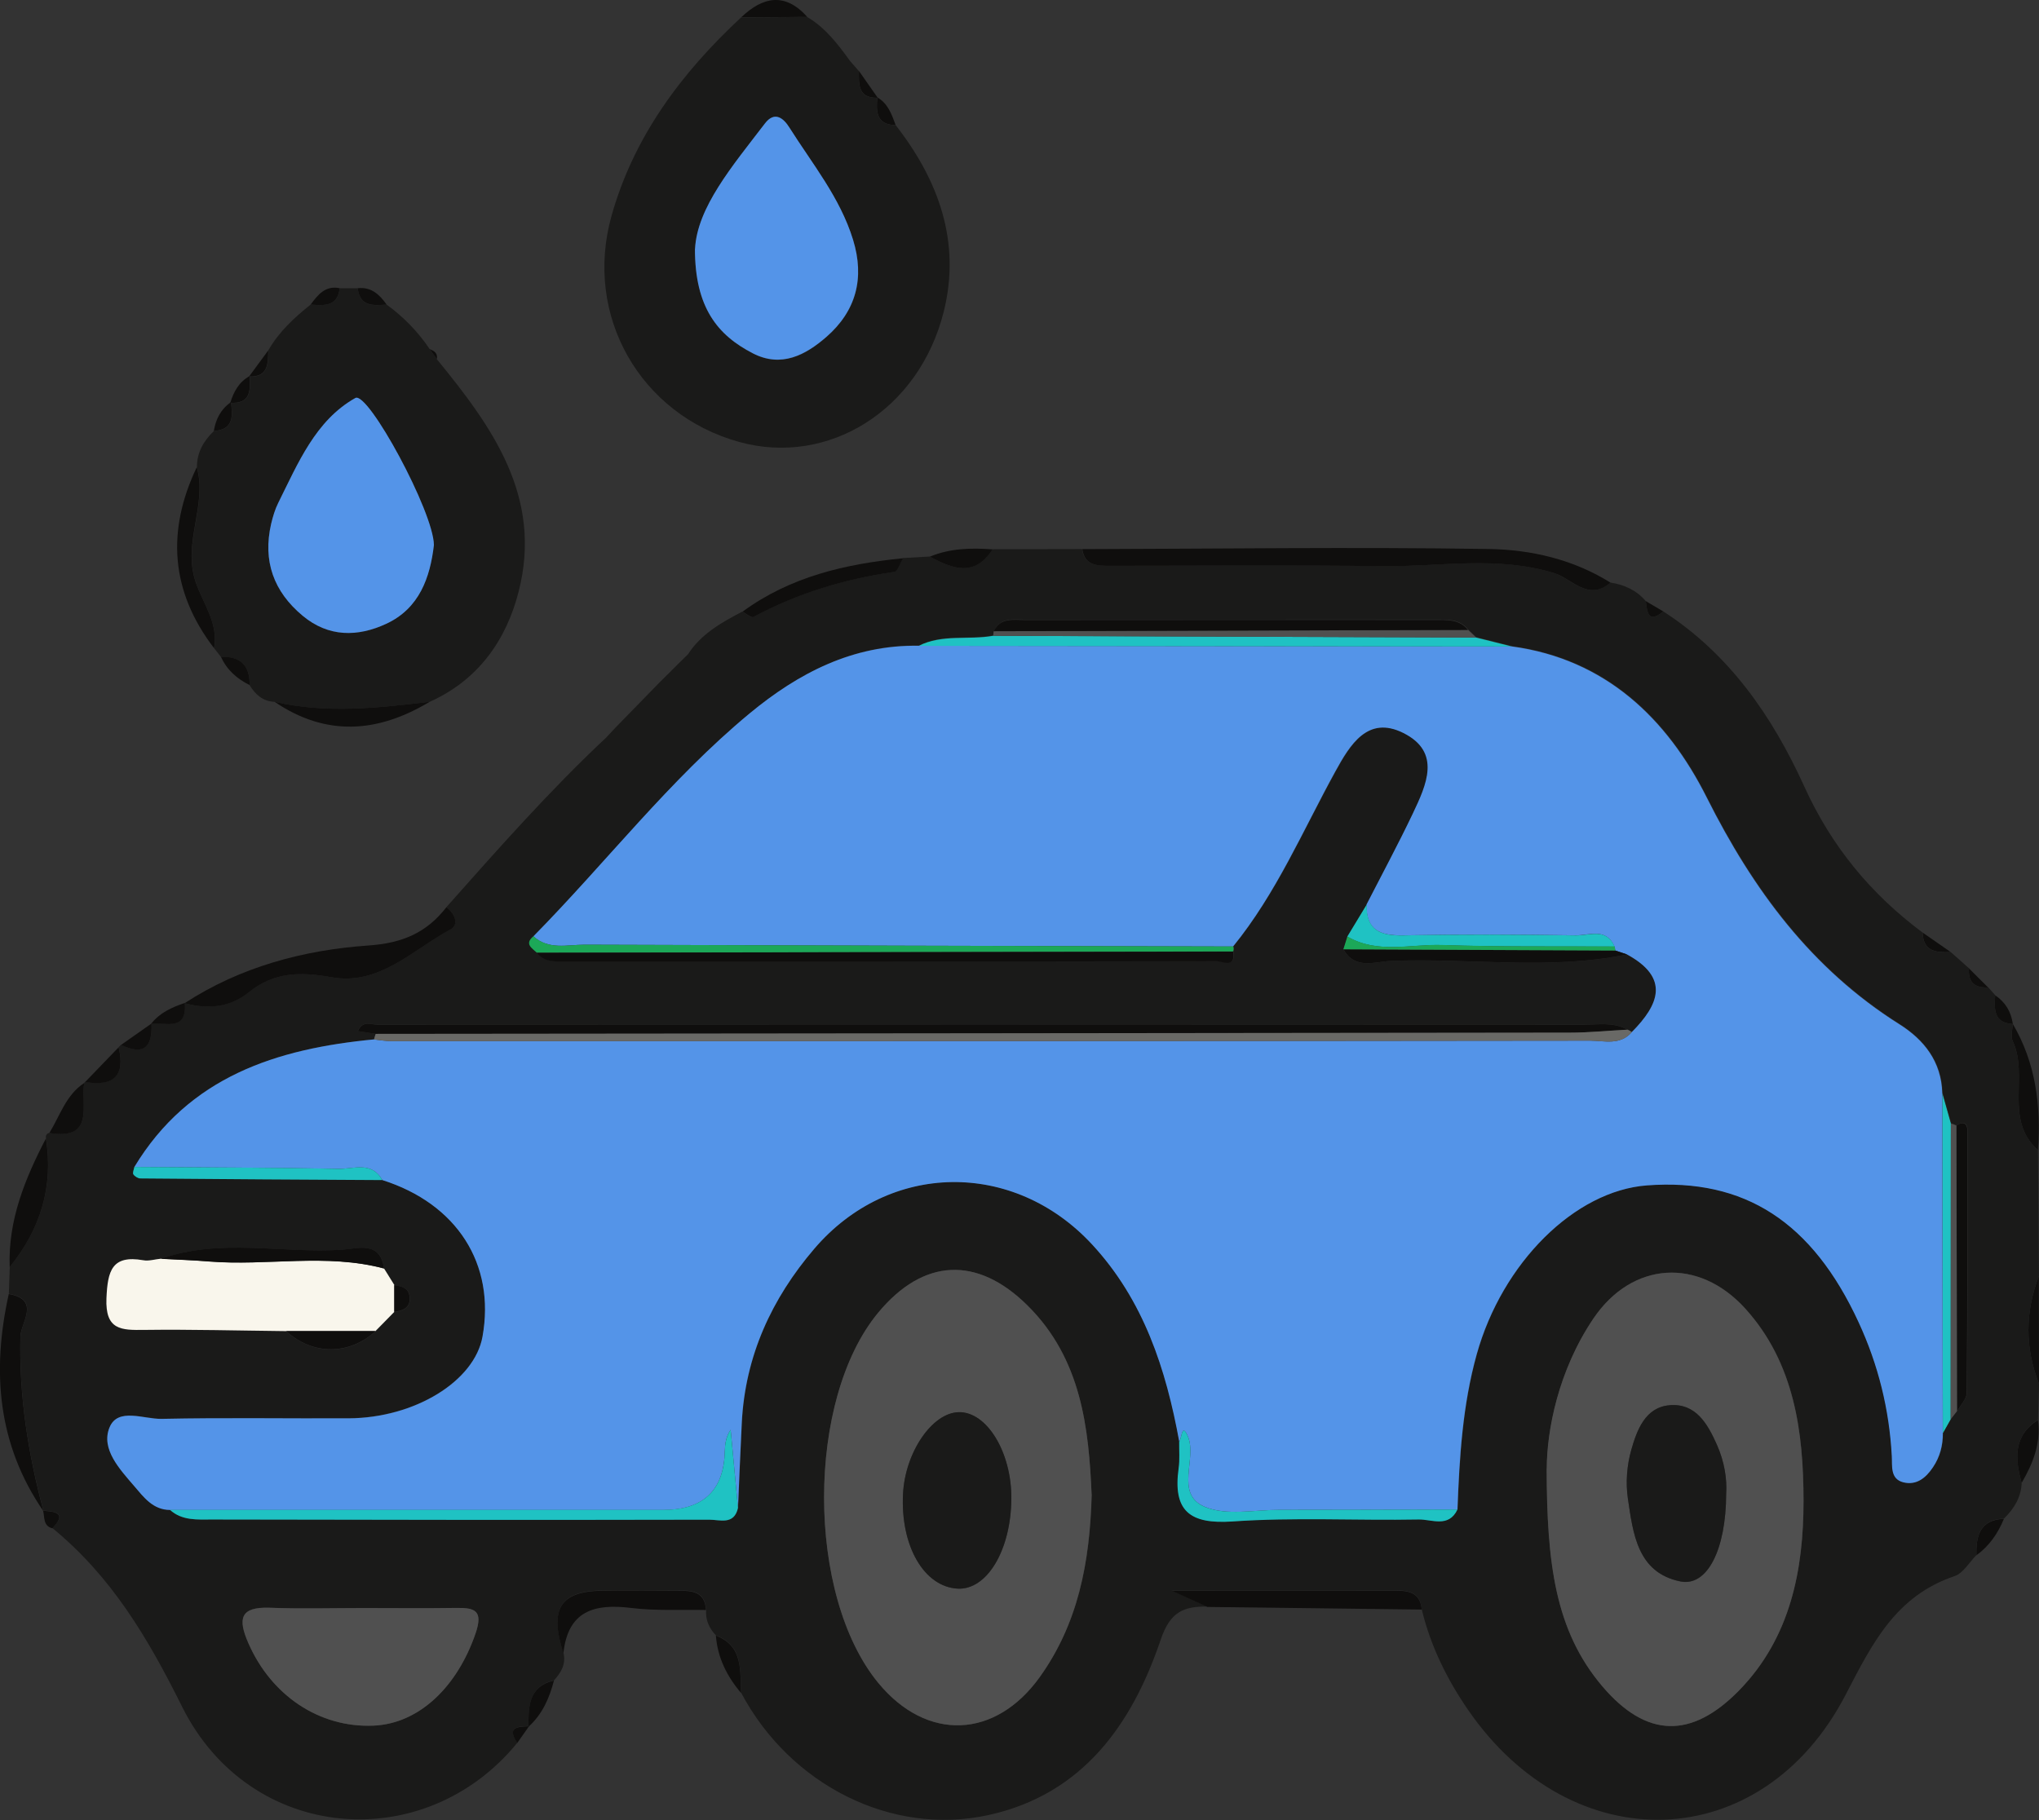 <svg width="56" height="50" viewBox="0 0 56 50" fill="none" xmlns="http://www.w3.org/2000/svg">
<rect x="0" y="0" width="56" height="50" fill="#333333" stroke="none"/>
<g clip-path="url(#clip0_41_1374)">
<path d="M0.241 35.547C1.124 35.703 0.571 36.343 0.561 36.706C0.519 38.35 0.775 39.94 1.195 41.517C-0.069 39.68 -0.229 37.666 0.241 35.547Z" fill="#0F0E0D"/>
<path d="M55.971 31.595C55.029 30.767 55.725 29.551 55.277 28.602C55.215 28.471 55.275 28.283 55.277 28.122C55.911 29.197 56.059 30.374 55.971 31.595Z" fill="#0F0E0D"/>
<path d="M55.523 40.738C55.336 40.073 55.287 39.445 55.971 39.008C56.059 39.648 55.833 40.204 55.523 40.738Z" fill="#0F0E0D"/>
<path d="M56 38.017C55.609 37.03 55.616 36.044 55.995 35.055C55.995 36.042 55.998 37.03 56 38.017Z" fill="#0F0E0D"/>
<path d="M22.172 0.465C21.567 0.47 20.959 0.472 20.355 0.477C20.957 -0.096 21.562 -0.215 22.172 0.465Z" fill="#0F0E0D"/>
<path d="M54.281 42.725C54.266 42.189 54.379 41.749 55.036 41.724C54.871 42.125 54.635 42.468 54.281 42.725Z" fill="#0F0E0D"/>
<path d="M53.575 26.154C53.182 26.172 52.82 26.144 52.803 25.618C53.061 25.796 53.317 25.976 53.575 26.154Z" fill="#0F0E0D"/>
<path d="M55.282 28.132C54.746 28.102 54.77 27.721 54.795 27.341C55.078 27.529 55.235 27.796 55.282 28.132Z" fill="#0F0E0D"/>
<path d="M24.599 3.438C24.063 3.428 24.06 3.063 24.095 2.675C24.39 2.845 24.491 3.144 24.599 3.438Z" fill="#0F0E0D"/>
<path d="M24.107 2.687C23.566 2.702 23.583 2.321 23.591 1.95L24.107 2.687Z" fill="#0F0E0D"/>
<path d="M54.603 27.126C54.237 27.145 54.045 26.985 54.077 26.602C54.252 26.777 54.426 26.953 54.603 27.126Z" fill="#0F0E0D"/>
<path d="M53.359 39.376C53.354 36.259 53.349 33.145 53.344 30.028C53.423 30.307 53.502 30.586 53.58 30.866C53.58 33.575 53.578 36.281 53.575 38.99C53.504 39.119 53.43 39.248 53.359 39.376Z" fill="#1FC2C3"/>
<path d="M53.73 30.92C53.917 30.791 54.033 30.858 54.033 31.068C54.033 33.466 54.035 35.861 54.016 38.259C54.016 38.429 53.841 38.6 53.75 38.771C53.745 36.155 53.738 33.538 53.733 30.922L53.73 30.92Z" fill="#0F0E0D"/>
<path d="M53.73 30.92C53.738 33.535 53.742 36.153 53.747 38.768C53.688 38.842 53.632 38.916 53.573 38.99C53.573 36.281 53.575 33.572 53.578 30.866C53.629 30.878 53.679 30.898 53.728 30.92H53.73Z" fill="#505050"/>
<path d="M44.23 16.003C44.612 16.062 44.946 16.215 45.202 16.514C45.236 16.826 45.271 17.135 45.681 16.796C47.496 17.965 48.681 19.686 49.547 21.591C50.297 23.247 51.377 24.555 52.803 25.618C52.82 26.144 53.182 26.174 53.575 26.154C53.654 26.224 53.73 26.293 53.809 26.36C53.907 26.446 54.003 26.535 54.102 26.622L54.079 26.599C54.047 26.985 54.237 27.143 54.606 27.123C54.67 27.195 54.733 27.267 54.797 27.338C54.773 27.719 54.748 28.097 55.284 28.129L55.279 28.119C55.277 28.28 55.218 28.468 55.279 28.599C55.727 29.548 55.034 30.764 55.973 31.592C55.98 32.747 55.99 33.898 55.998 35.053C55.619 36.042 55.611 37.028 56.002 38.014C55.993 38.343 55.983 38.674 55.973 39.003C55.289 39.44 55.339 40.071 55.525 40.733C55.508 41.136 55.314 41.447 55.036 41.719C54.379 41.744 54.269 42.184 54.281 42.72C54.084 42.918 53.92 43.215 53.684 43.296C52.078 43.838 51.433 45.118 50.693 46.549C48.394 50.989 43.18 51.139 40.313 46.962C39.738 46.124 39.288 45.212 39.047 44.209C39.012 43.783 38.737 43.689 38.37 43.689C36.401 43.694 34.431 43.689 32.178 43.689C32.685 43.919 32.921 44.026 33.157 44.134C32.508 44.127 32.136 44.275 31.876 45.049C31.089 47.377 29.729 49.291 27.157 49.859C24.486 50.45 21.697 49.029 20.357 46.505C20.318 45.892 20.426 45.215 19.663 44.925C19.474 44.728 19.373 44.498 19.393 44.221C19.361 43.699 18.992 43.689 18.608 43.689C17.918 43.689 17.226 43.679 16.538 43.689C15.377 43.709 15.085 44.194 15.478 45.417C15.547 45.719 15.407 45.949 15.217 46.159C14.519 46.324 14.511 46.873 14.519 47.429L14.531 47.417C14.229 47.429 13.909 47.432 14.209 47.874C11.669 50.994 6.866 50.633 4.999 46.88C4.053 44.977 3.057 43.304 1.441 41.979C1.847 41.556 1.527 41.522 1.185 41.497L1.198 41.512C0.775 39.937 0.519 38.345 0.563 36.702C0.573 36.338 1.129 35.696 0.243 35.542C0.251 35.295 0.261 35.048 0.268 34.801C1.107 33.767 1.476 32.601 1.264 31.268C1.249 31.192 1.279 31.142 1.355 31.12C2.612 31.323 2.218 30.364 2.312 29.746L2.339 29.719C3.101 29.845 3.453 29.57 3.258 28.765L3.327 28.698C3.957 29.009 4.19 28.75 4.161 28.112L4.149 28.119C4.545 28.07 5.137 28.342 5.073 27.546L5.154 27.583L5.068 27.556C5.698 27.731 6.313 27.672 6.819 27.264C7.523 26.696 8.25 26.691 9.104 26.844C10.415 27.081 11.332 26.09 12.372 25.529C12.613 25.4 12.492 25.091 12.259 24.921C13.675 23.326 15.087 21.725 16.646 20.264C16.742 20.16 16.838 20.059 16.934 19.957C17.33 19.552 17.726 19.147 18.122 18.739C18.215 18.647 18.308 18.556 18.402 18.462C18.473 18.39 18.544 18.319 18.616 18.247C18.709 18.155 18.803 18.067 18.894 17.975C19.258 17.412 19.818 17.098 20.389 16.801C20.49 16.853 20.63 16.979 20.686 16.947C21.904 16.294 23.195 15.901 24.557 15.708C24.653 15.694 24.72 15.461 24.801 15.33C25.047 15.315 25.29 15.303 25.536 15.288C26.156 15.627 26.765 15.857 27.257 15.088C28.079 15.088 28.898 15.083 29.719 15.083C29.783 15.528 30.112 15.54 30.454 15.54C32.965 15.54 35.478 15.518 37.989 15.55C39.553 15.57 41.122 15.258 42.691 15.745C43.151 15.889 43.628 16.536 44.226 16L44.23 16.003ZM36.895 26.078C37.212 26.651 37.765 26.416 38.201 26.396C40.362 26.31 42.536 26.661 44.685 26.219C45.861 26.859 45.573 27.59 44.818 28.352C44.781 28.325 44.739 28.302 44.698 28.285C44.316 28.067 43.898 28.147 43.495 28.147C32.449 28.142 21.404 28.142 10.358 28.147C10.196 28.147 9.965 28.018 9.827 28.322C10.011 28.352 10.164 28.377 10.316 28.399C10.299 28.451 10.284 28.5 10.27 28.552C7.596 28.807 5.191 29.573 3.691 32.054C3.679 32.124 3.637 32.21 3.664 32.255C3.699 32.312 3.79 32.368 3.858 32.368C6.072 32.388 8.287 32.401 10.501 32.413C12.552 33.063 13.611 34.717 13.255 36.711C13.036 37.938 11.393 38.948 9.581 38.958C7.867 38.968 6.153 38.939 4.441 38.973C3.952 38.983 3.236 38.652 3.01 39.208C2.767 39.801 3.29 40.355 3.689 40.82C3.947 41.121 4.2 41.472 4.67 41.475C5.007 41.781 5.427 41.742 5.828 41.742C10.38 41.752 14.93 41.754 19.482 41.746C19.764 41.746 20.163 41.907 20.273 41.423C20.308 40.644 20.337 39.865 20.377 39.087C20.468 37.253 21.198 35.671 22.369 34.301C24.424 31.899 27.845 31.862 29.997 34.183C31.413 35.713 32.028 37.601 32.392 39.601C32.387 39.846 32.409 40.093 32.377 40.33C32.215 41.502 32.677 41.873 33.86 41.791C35.557 41.675 37.266 41.769 38.97 41.737C39.327 41.729 39.792 41.976 40.035 41.462C40.087 40.026 40.175 38.595 40.564 37.201C41.265 34.687 43.257 32.707 45.241 32.559C47.927 32.359 49.781 33.562 51.055 36.323C51.593 37.49 51.896 38.714 51.965 39.999C51.979 40.264 51.915 40.624 52.282 40.716C52.643 40.805 52.899 40.595 53.096 40.3C53.285 40.019 53.366 39.707 53.366 39.371C53.438 39.243 53.511 39.114 53.583 38.986C53.639 38.911 53.698 38.837 53.755 38.763C53.848 38.593 54.02 38.422 54.023 38.251C54.042 35.854 54.042 33.459 54.04 31.061C54.04 30.853 53.925 30.787 53.738 30.913C53.688 30.89 53.639 30.87 53.588 30.858C53.509 30.579 53.43 30.299 53.352 30.02C53.329 29.158 52.847 28.557 52.174 28.129C49.759 26.604 48.158 24.439 46.881 21.898C45.794 19.73 44.105 18.099 41.53 17.75C41.201 17.669 40.874 17.587 40.544 17.503C40.47 17.434 40.397 17.364 40.325 17.295C40.087 16.999 39.755 17.021 39.428 17.021C35.67 17.021 31.913 17.021 28.155 17.023C27.84 17.023 27.484 16.947 27.299 17.33C27.297 17.372 27.292 17.414 27.284 17.456C26.606 17.579 25.89 17.404 25.238 17.733C23.436 17.703 21.938 18.482 20.6 19.589C18.399 21.411 16.656 23.687 14.659 25.714C14.401 25.924 14.617 26.038 14.752 26.167C14.959 26.431 15.252 26.406 15.537 26.406C21.495 26.406 27.454 26.409 33.413 26.396C33.57 26.396 33.951 26.616 33.875 26.132C33.892 26.088 33.892 26.043 33.875 25.996C35.06 24.54 35.791 22.815 36.686 21.188C37.089 20.454 37.576 19.646 38.552 20.131C39.61 20.657 39.187 21.559 38.813 22.345C38.412 23.186 37.969 24.009 37.544 24.839C37.367 25.133 37.187 25.428 37.013 25.719L36.902 26.07L36.895 26.078ZM10.314 36.568C10.486 36.393 10.658 36.217 10.83 36.042C11.076 36.005 11.29 35.928 11.253 35.616C11.224 35.374 11.027 35.337 10.833 35.305C10.739 35.154 10.643 35.001 10.55 34.85C10.447 34.081 9.834 34.301 9.414 34.331C7.749 34.445 6.057 34.002 4.419 34.583C4.259 34.6 4.092 34.652 3.937 34.625C3.076 34.477 2.958 34.919 2.926 35.668C2.89 36.543 3.335 36.546 3.964 36.538C5.263 36.521 6.564 36.556 7.862 36.571C8.587 37.236 9.593 37.236 10.314 36.571V36.568ZM29.982 41.054C29.903 39.245 29.709 37.334 28.219 35.859C26.834 34.489 25.356 34.568 24.122 36.059C22.137 38.452 22.137 43.825 24.127 46.235C25.455 47.847 27.341 47.768 28.558 46.07C29.603 44.609 29.935 42.948 29.985 41.054H29.982ZM42.48 40.338C42.487 42.928 42.706 44.784 44.007 46.319C45.214 47.746 46.453 47.773 47.757 46.443C49.183 44.99 49.535 43.108 49.535 41.227C49.535 39.356 49.291 37.441 47.931 35.943C46.653 34.534 44.828 34.648 43.763 36.22C42.792 37.658 42.487 39.297 42.482 40.335L42.48 40.338ZM9.972 44.174C9.119 44.174 8.263 44.199 7.409 44.166C6.593 44.137 6.529 44.468 6.819 45.133C7.446 46.574 8.769 47.469 10.26 47.404C11.504 47.35 12.554 46.349 13.061 44.871C13.275 44.246 13.046 44.164 12.534 44.171C11.681 44.184 10.825 44.174 9.972 44.174Z" fill="#1A1A19"/>
<path d="M24.599 3.438C25.782 4.954 26.397 6.654 25.919 8.562C25.241 11.274 22.745 12.814 20.305 12.142C17.585 11.39 16.024 8.674 16.796 5.927C17.408 3.747 18.719 2 20.352 0.48C20.957 0.475 21.564 0.472 22.169 0.467C22.671 0.761 23.013 1.216 23.347 1.676C23.431 1.772 23.515 1.866 23.598 1.963L23.591 1.95C23.583 2.324 23.566 2.704 24.107 2.687L24.095 2.675C24.06 3.065 24.063 3.431 24.599 3.438ZM19.088 6.842C19.088 8.446 19.703 9.21 20.681 9.712C21.461 10.112 22.125 9.759 22.698 9.259C23.515 8.548 23.756 7.645 23.431 6.59C23.074 5.431 22.312 4.506 21.682 3.507C21.527 3.26 21.282 3.04 21.009 3.399C20.116 4.568 19.147 5.702 19.09 6.847L19.088 6.842Z" fill="#1A1A19"/>
<path d="M7.368 9.625C7.66 9.116 8.081 8.726 8.531 8.367C8.895 8.392 9.269 8.436 9.33 7.917H9.824C9.886 8.434 10.255 8.394 10.619 8.367C11.081 8.706 11.479 9.109 11.799 9.588L11.996 9.865C13.511 11.719 14.91 13.639 14.246 16.245C13.902 17.597 13.127 18.684 11.802 19.28C10.38 19.448 8.959 19.611 7.54 19.28C7.22 19.268 7.014 19.08 6.856 18.823C6.866 18.287 6.605 18.024 6.069 18.047C6.008 17.968 5.946 17.889 5.882 17.809C6.008 17.12 5.563 16.566 5.371 15.973C5.017 14.89 5.7 13.879 5.408 12.836C5.408 12.431 5.59 12.112 5.875 11.84C6.416 11.808 6.396 11.44 6.345 11.052L6.33 11.066C6.888 11.101 6.883 10.723 6.859 10.335L6.846 10.347C7.37 10.367 7.363 9.991 7.373 9.63L7.368 9.625ZM11.917 14.974C11.91 14.065 10.107 10.738 9.76 10.933C8.666 11.548 8.184 12.727 7.643 13.812C7.552 13.993 7.493 14.196 7.446 14.393C7.213 15.412 7.515 16.252 8.312 16.915C9.025 17.51 9.827 17.498 10.606 17.137C11.521 16.714 11.814 15.859 11.917 14.974Z" fill="#1A1A19"/>
<path d="M44.23 16.003C43.63 16.536 43.156 15.889 42.696 15.748C41.127 15.261 39.558 15.572 37.994 15.553C35.483 15.521 32.97 15.543 30.459 15.543C30.117 15.543 29.79 15.53 29.724 15.085C33.442 15.076 37.16 15.024 40.879 15.081C42.037 15.098 43.205 15.362 44.23 16.005V16.003Z" fill="#0F0E0D"/>
<path d="M12.261 24.923C12.495 25.094 12.616 25.403 12.374 25.531C11.334 26.093 10.417 27.081 9.106 26.846C8.253 26.693 7.523 26.698 6.822 27.267C6.315 27.677 5.7 27.734 5.071 27.558C6.603 26.56 8.337 26.098 10.112 25.974C11.054 25.91 11.716 25.623 12.261 24.921V24.923Z" fill="#0F0E0D"/>
<path d="M33.157 44.142C32.921 44.035 32.685 43.927 32.178 43.697C34.431 43.697 36.401 43.697 38.37 43.697C38.737 43.697 39.012 43.788 39.047 44.216C37.084 44.191 35.122 44.166 33.157 44.144V44.142Z" fill="#0F0E0D"/>
<path d="M15.476 45.425C15.082 44.201 15.375 43.717 16.535 43.697C17.227 43.684 17.918 43.697 18.606 43.697C18.99 43.697 19.358 43.707 19.39 44.228C18.707 44.214 18.013 44.255 17.337 44.172C16.319 44.045 15.591 44.253 15.473 45.427L15.476 45.425Z" fill="#0F0E0D"/>
<path d="M24.805 15.333C24.724 15.464 24.658 15.696 24.562 15.711C23.2 15.904 21.909 16.297 20.691 16.949C20.635 16.979 20.495 16.855 20.394 16.803C21.707 15.839 23.224 15.491 24.805 15.335V15.333Z" fill="#0F0E0D"/>
<path d="M5.405 12.834C5.698 13.874 5.014 14.888 5.368 15.97C5.563 16.564 6.008 17.115 5.88 17.807C4.687 16.25 4.569 14.589 5.403 12.836L5.405 12.834Z" fill="#0F0E0D"/>
<path d="M1.262 31.273C1.473 32.606 1.107 33.772 0.266 34.806C0.219 33.52 0.686 32.381 1.262 31.273Z" fill="#0F0E0D"/>
<path d="M7.54 19.278C8.961 19.609 10.383 19.448 11.802 19.278C10.38 20.133 8.959 20.244 7.54 19.278Z" fill="#0F0E0D"/>
<path d="M27.26 15.091C26.768 15.862 26.158 15.629 25.538 15.291C26.094 15.061 26.674 15.048 27.26 15.091Z" fill="#0F0E0D"/>
<path d="M2.312 29.751C2.218 30.366 2.612 31.328 1.355 31.125C1.648 30.648 1.81 30.082 2.312 29.751Z" fill="#0F0E0D"/>
<path d="M3.258 28.77C3.453 29.575 3.101 29.85 2.339 29.724C2.646 29.405 2.953 29.088 3.258 28.77Z" fill="#0F0E0D"/>
<path d="M19.661 44.93C20.423 45.222 20.318 45.899 20.355 46.51C19.966 46.053 19.708 45.538 19.661 44.93Z" fill="#0F0E0D"/>
<path d="M14.516 47.434C14.509 46.878 14.516 46.329 15.215 46.164C15.089 46.648 14.895 47.093 14.516 47.434Z" fill="#0F0E0D"/>
<path d="M4.161 28.117C4.19 28.752 3.959 29.014 3.327 28.703C3.605 28.508 3.883 28.312 4.161 28.117Z" fill="#0F0E0D"/>
<path d="M6.069 18.044C6.605 18.022 6.866 18.284 6.856 18.82C6.509 18.647 6.232 18.405 6.069 18.044Z" fill="#0F0E0D"/>
<path d="M5.076 27.551C5.14 28.347 4.547 28.077 4.151 28.124C4.39 27.818 4.724 27.67 5.076 27.551Z" fill="#0F0E0D"/>
<path d="M7.368 9.625C7.36 9.989 7.368 10.362 6.841 10.342C7.016 10.102 7.191 9.863 7.368 9.625Z" fill="#0F0E0D"/>
<path d="M6.854 10.332C6.878 10.723 6.886 11.098 6.325 11.064C6.418 10.76 6.563 10.493 6.854 10.332Z" fill="#0F0E0D"/>
<path d="M6.342 11.049C6.394 11.437 6.414 11.805 5.872 11.838C5.927 11.514 6.064 11.239 6.342 11.049Z" fill="#0F0E0D"/>
<path d="M9.33 7.917C9.269 8.436 8.895 8.392 8.531 8.367C8.73 8.098 8.934 7.836 9.33 7.917Z" fill="#0F0E0D"/>
<path d="M10.619 8.367C10.257 8.392 9.886 8.431 9.824 7.917C10.198 7.875 10.424 8.093 10.619 8.367Z" fill="#0F0E0D"/>
<path d="M1.183 41.502C1.525 41.526 1.842 41.561 1.439 41.984C1.178 41.917 1.232 41.682 1.183 41.502Z" fill="#0F0E0D"/>
<path d="M14.207 47.879C13.906 47.437 14.224 47.434 14.529 47.422C14.421 47.575 14.315 47.726 14.207 47.879Z" fill="#0F0E0D"/>
<path d="M45.681 16.796C45.271 17.137 45.236 16.826 45.202 16.514C45.362 16.608 45.522 16.702 45.681 16.796Z" fill="#0F0E0D"/>
<path d="M18.404 18.467C18.311 18.558 18.218 18.65 18.124 18.744C18.218 18.652 18.311 18.561 18.404 18.467Z" fill="#0F0E0D"/>
<path d="M18.899 17.977C18.805 18.069 18.712 18.158 18.621 18.249C18.714 18.158 18.808 18.069 18.899 17.977Z" fill="#0F0E0D"/>
<path d="M11.996 9.865L11.799 9.588C11.92 9.64 12.03 9.699 11.996 9.865Z" fill="#0F0E0D"/>
<path d="M53.359 39.376C53.359 39.712 53.278 40.024 53.088 40.306C52.892 40.6 52.636 40.81 52.274 40.721C51.908 40.629 51.972 40.268 51.957 40.004C51.888 38.718 51.586 37.495 51.047 36.328C49.773 33.567 47.917 32.364 45.234 32.564C43.249 32.712 41.257 34.69 40.556 37.206C40.168 38.6 40.082 40.031 40.028 41.467C38.4 41.472 36.774 41.48 35.146 41.477C34.455 41.477 33.688 41.643 33.093 41.395C32.245 41.042 32.891 40.066 32.621 39.45C32.453 39.069 32.459 39.524 32.387 39.603C32.023 37.604 31.408 35.715 29.992 34.185C27.843 31.864 24.419 31.901 22.364 34.304C21.193 35.673 20.463 37.253 20.372 39.089C20.332 39.868 20.303 40.647 20.268 41.425C20.202 40.708 20.136 39.994 20.067 39.277C19.936 39.472 19.912 39.665 19.907 39.861C19.882 40.938 19.32 41.478 18.22 41.48C13.702 41.48 9.185 41.48 4.667 41.48C4.2 41.477 3.947 41.129 3.686 40.825C3.288 40.36 2.764 39.806 3.008 39.213C3.236 38.657 3.949 38.988 4.439 38.978C6.153 38.941 7.867 38.971 9.578 38.963C11.393 38.953 13.034 37.942 13.252 36.716C13.609 34.724 12.549 33.068 10.501 32.418C10.208 31.891 9.706 32.119 9.296 32.109C7.429 32.072 5.56 32.072 3.691 32.057C5.191 29.575 7.596 28.809 10.269 28.554C10.432 28.572 10.594 28.601 10.756 28.601C21.727 28.601 32.697 28.601 43.667 28.587C44.053 28.587 44.494 28.727 44.816 28.352C45.573 27.59 45.861 26.859 44.683 26.218C44.577 26.184 44.469 26.147 44.363 26.112L44.341 26.001C44.11 25.474 43.643 25.7 43.279 25.695C41.7 25.672 40.121 25.665 38.542 25.695C37.913 25.707 37.512 25.559 37.532 24.844C37.957 24.014 38.4 23.193 38.801 22.35C39.174 21.564 39.597 20.662 38.54 20.135C37.564 19.648 37.077 20.457 36.673 21.193C35.778 22.822 35.05 24.545 33.865 26.001C27.926 25.986 21.99 25.974 16.051 25.952C15.576 25.952 15.065 26.1 14.649 25.722C16.644 23.695 18.39 21.418 20.59 19.596C21.928 18.489 23.426 17.71 25.229 17.74C30.658 17.745 36.091 17.753 41.52 17.758C44.095 18.108 45.785 19.74 46.872 21.905C48.148 24.446 49.746 26.612 52.164 28.137C52.84 28.562 53.319 29.163 53.342 30.028C53.347 33.145 53.352 36.259 53.356 39.376H53.359Z" fill="#5494E8"/>
<path d="M29.982 41.054C29.93 42.948 29.601 44.609 28.556 46.07C27.338 47.768 25.455 47.847 24.124 46.235C22.137 43.825 22.135 38.452 24.119 36.059C25.356 34.568 26.834 34.492 28.216 35.859C29.707 37.332 29.901 39.243 29.98 41.054H29.982ZM27.776 41.171C27.784 39.895 27.1 38.776 26.328 38.795C25.597 38.812 24.855 39.905 24.801 41.042C24.729 42.466 25.376 43.588 26.296 43.642C27.105 43.689 27.766 42.587 27.776 41.173V41.171Z" fill="#505050"/>
<path d="M42.48 40.338C42.484 39.302 42.789 37.661 43.761 36.222C44.823 34.65 46.65 34.536 47.929 35.945C49.289 37.443 49.53 39.359 49.532 41.23C49.532 43.111 49.181 44.99 47.755 46.446C46.451 47.773 45.214 47.746 44.004 46.322C42.703 44.787 42.484 42.931 42.477 40.34L42.48 40.338ZM47.408 41.04C47.435 40.632 47.361 40.157 47.157 39.697C46.896 39.109 46.574 38.543 45.853 38.605C45.187 38.662 44.958 39.285 44.803 39.828C44.683 40.249 44.644 40.728 44.708 41.161C44.85 42.122 44.966 43.203 46.151 43.445C46.886 43.593 47.403 42.567 47.408 41.042V41.04Z" fill="#505050"/>
<path d="M9.972 44.174C10.825 44.174 11.681 44.184 12.534 44.171C13.046 44.164 13.275 44.243 13.061 44.871C12.554 46.349 11.504 47.35 10.26 47.405C8.767 47.469 7.446 46.574 6.819 45.133C6.529 44.468 6.593 44.137 7.409 44.166C8.263 44.199 9.119 44.174 9.972 44.174Z" fill="#505050"/>
<path d="M10.828 36.039C10.656 36.215 10.483 36.39 10.311 36.566C9.495 36.566 8.676 36.566 7.859 36.566C6.561 36.553 5.26 36.516 3.962 36.533C3.33 36.541 2.887 36.541 2.924 35.663C2.956 34.912 3.072 34.469 3.935 34.62C4.087 34.648 4.254 34.593 4.417 34.578C4.857 34.603 5.3 34.615 5.74 34.652C7.341 34.783 8.959 34.42 10.547 34.845C10.641 34.996 10.737 35.149 10.83 35.3C10.83 35.545 10.83 35.792 10.83 36.037L10.828 36.039Z" fill="#F9F6EC"/>
<path d="M10.319 28.401C10.166 28.377 10.014 28.352 9.829 28.325C9.967 28.02 10.198 28.149 10.361 28.149C21.407 28.142 32.451 28.142 43.498 28.149C43.901 28.149 44.319 28.07 44.7 28.288C44.172 28.315 43.645 28.369 43.117 28.369C32.183 28.384 21.252 28.394 10.319 28.404V28.401Z" fill="#0F0E0D"/>
<path d="M10.319 28.401C21.252 28.391 32.183 28.381 43.117 28.367C43.645 28.367 44.171 28.312 44.7 28.285C44.742 28.302 44.781 28.325 44.818 28.352C44.496 28.727 44.053 28.587 43.67 28.587C32.7 28.601 21.729 28.601 10.759 28.601C10.597 28.601 10.434 28.572 10.272 28.555C10.284 28.503 10.301 28.451 10.319 28.401Z" fill="#696966"/>
<path d="M14.654 25.722C15.072 26.102 15.584 25.952 16.056 25.952C21.995 25.974 27.934 25.986 33.87 26.001C33.885 26.046 33.882 26.093 33.868 26.137C27.493 26.149 21.119 26.159 14.745 26.172C14.61 26.043 14.393 25.932 14.652 25.719L14.654 25.722Z" fill="#1CA858"/>
<path d="M14.745 26.174C21.119 26.162 27.493 26.152 33.867 26.14C33.944 26.624 33.563 26.404 33.405 26.404C27.447 26.416 21.488 26.414 15.53 26.414C15.244 26.414 14.952 26.439 14.745 26.174Z" fill="#0F0E0D"/>
<path d="M4.668 41.477C9.185 41.477 13.703 41.477 18.22 41.477C19.32 41.477 19.882 40.938 19.907 39.858C19.912 39.663 19.939 39.47 20.067 39.275C20.133 39.992 20.2 40.706 20.268 41.423C20.16 41.907 19.762 41.744 19.477 41.747C14.925 41.757 10.375 41.752 5.823 41.742C5.425 41.742 5.002 41.781 4.665 41.475L4.668 41.477Z" fill="#1FC2C3"/>
<path d="M41.523 17.76C36.093 17.755 30.663 17.748 25.231 17.743C25.88 17.414 26.598 17.589 27.275 17.466C31.694 17.481 36.115 17.498 40.537 17.513C40.866 17.594 41.193 17.676 41.523 17.76Z" fill="#1FC2C3"/>
<path d="M40.539 17.513C36.118 17.498 31.699 17.481 27.277 17.466C27.284 17.424 27.289 17.382 27.292 17.34C31.635 17.327 35.975 17.315 40.318 17.305C40.392 17.374 40.465 17.444 40.537 17.513H40.539Z" fill="#505050"/>
<path d="M40.318 17.305C35.975 17.318 31.632 17.328 27.292 17.34C27.476 16.957 27.833 17.033 28.148 17.033C31.905 17.028 35.663 17.031 39.42 17.031C39.747 17.031 40.082 17.009 40.318 17.305Z" fill="#0F0E0D"/>
<path d="M32.387 39.603C32.459 39.522 32.453 39.07 32.621 39.45C32.891 40.066 32.245 41.042 33.093 41.396C33.686 41.643 34.455 41.475 35.146 41.477C36.774 41.477 38.4 41.472 40.028 41.467C39.784 41.981 39.319 41.734 38.963 41.742C37.259 41.774 35.55 41.677 33.853 41.796C32.67 41.878 32.208 41.504 32.37 40.335C32.404 40.095 32.382 39.848 32.385 39.606L32.387 39.603Z" fill="#1FC2C3"/>
<path d="M37.537 24.847C37.517 25.561 37.918 25.709 38.547 25.697C40.126 25.665 41.705 25.672 43.284 25.697C43.648 25.702 44.117 25.477 44.346 26.003C42.77 25.994 41.191 26.016 39.615 25.962C38.744 25.932 37.837 26.214 37.003 25.729C37.18 25.435 37.36 25.141 37.537 24.847Z" fill="#1FC2C3"/>
<path d="M44.368 26.112C44.474 26.147 44.582 26.184 44.688 26.219C42.539 26.661 40.365 26.31 38.203 26.397C37.768 26.414 37.215 26.651 36.897 26.078C39.388 26.09 41.88 26.1 44.371 26.112H44.368Z" fill="#0F0E0D"/>
<path d="M44.368 26.112C41.877 26.1 39.386 26.09 36.895 26.078C36.932 25.962 36.968 25.843 37.005 25.727C37.837 26.211 38.744 25.929 39.615 25.959C41.191 26.013 42.77 25.991 44.346 26.001L44.366 26.112H44.368Z" fill="#1CA858"/>
<path d="M3.691 32.057C5.56 32.072 7.427 32.069 9.296 32.109C9.706 32.116 10.21 31.891 10.501 32.418C8.285 32.406 6.072 32.393 3.856 32.373C3.79 32.373 3.699 32.316 3.662 32.26C3.635 32.215 3.679 32.126 3.689 32.059L3.691 32.057Z" fill="#1FC2C3"/>
<path d="M10.547 34.848C8.959 34.423 7.341 34.783 5.74 34.655C5.3 34.618 4.857 34.605 4.417 34.581C6.054 34 7.746 34.442 9.411 34.329C9.832 34.299 10.444 34.079 10.547 34.848Z" fill="#0F0E0D"/>
<path d="M7.862 36.566C8.678 36.566 9.497 36.566 10.314 36.566C9.591 37.231 8.585 37.231 7.862 36.566Z" fill="#0F0E0D"/>
<path d="M10.828 36.039C10.828 35.794 10.828 35.547 10.828 35.303C11.022 35.335 11.219 35.372 11.248 35.614C11.285 35.925 11.071 36.002 10.825 36.039H10.828Z" fill="#0F0E0D"/>
<path d="M19.088 6.842C19.145 5.7 20.111 4.563 21.006 3.394C21.279 3.035 21.525 3.255 21.68 3.503C22.309 4.501 23.072 5.426 23.428 6.585C23.753 7.64 23.512 8.543 22.696 9.255C22.123 9.754 21.459 10.107 20.679 9.707C19.703 9.205 19.086 8.441 19.086 6.837L19.088 6.842Z" fill="#5494E8"/>
<path d="M11.917 14.974C11.814 15.859 11.521 16.714 10.606 17.137C9.827 17.498 9.025 17.51 8.312 16.915C7.515 16.252 7.213 15.412 7.446 14.393C7.493 14.196 7.552 13.993 7.643 13.812C8.184 12.727 8.666 11.548 9.76 10.933C10.107 10.738 11.912 14.065 11.917 14.974Z" fill="#5494E8"/>
<path d="M27.776 41.171C27.766 42.584 27.105 43.687 26.296 43.64C25.374 43.586 24.729 42.466 24.801 41.04C24.857 39.903 25.597 38.812 26.328 38.793C27.102 38.773 27.786 39.895 27.776 41.168V41.171Z" fill="#1A1A19"/>
<path d="M47.408 41.04C47.405 42.567 46.889 43.593 46.151 43.442C44.966 43.203 44.85 42.12 44.708 41.158C44.644 40.726 44.683 40.246 44.803 39.826C44.958 39.282 45.187 38.659 45.853 38.602C46.572 38.541 46.896 39.107 47.157 39.695C47.361 40.157 47.435 40.632 47.408 41.037V41.04Z" fill="#1A1A19"/>
</g>
<defs>
<clipPath id="clip0_41_1374">
<rect width="56" height="50" fill="white"/>
</clipPath>
</defs>
</svg>
